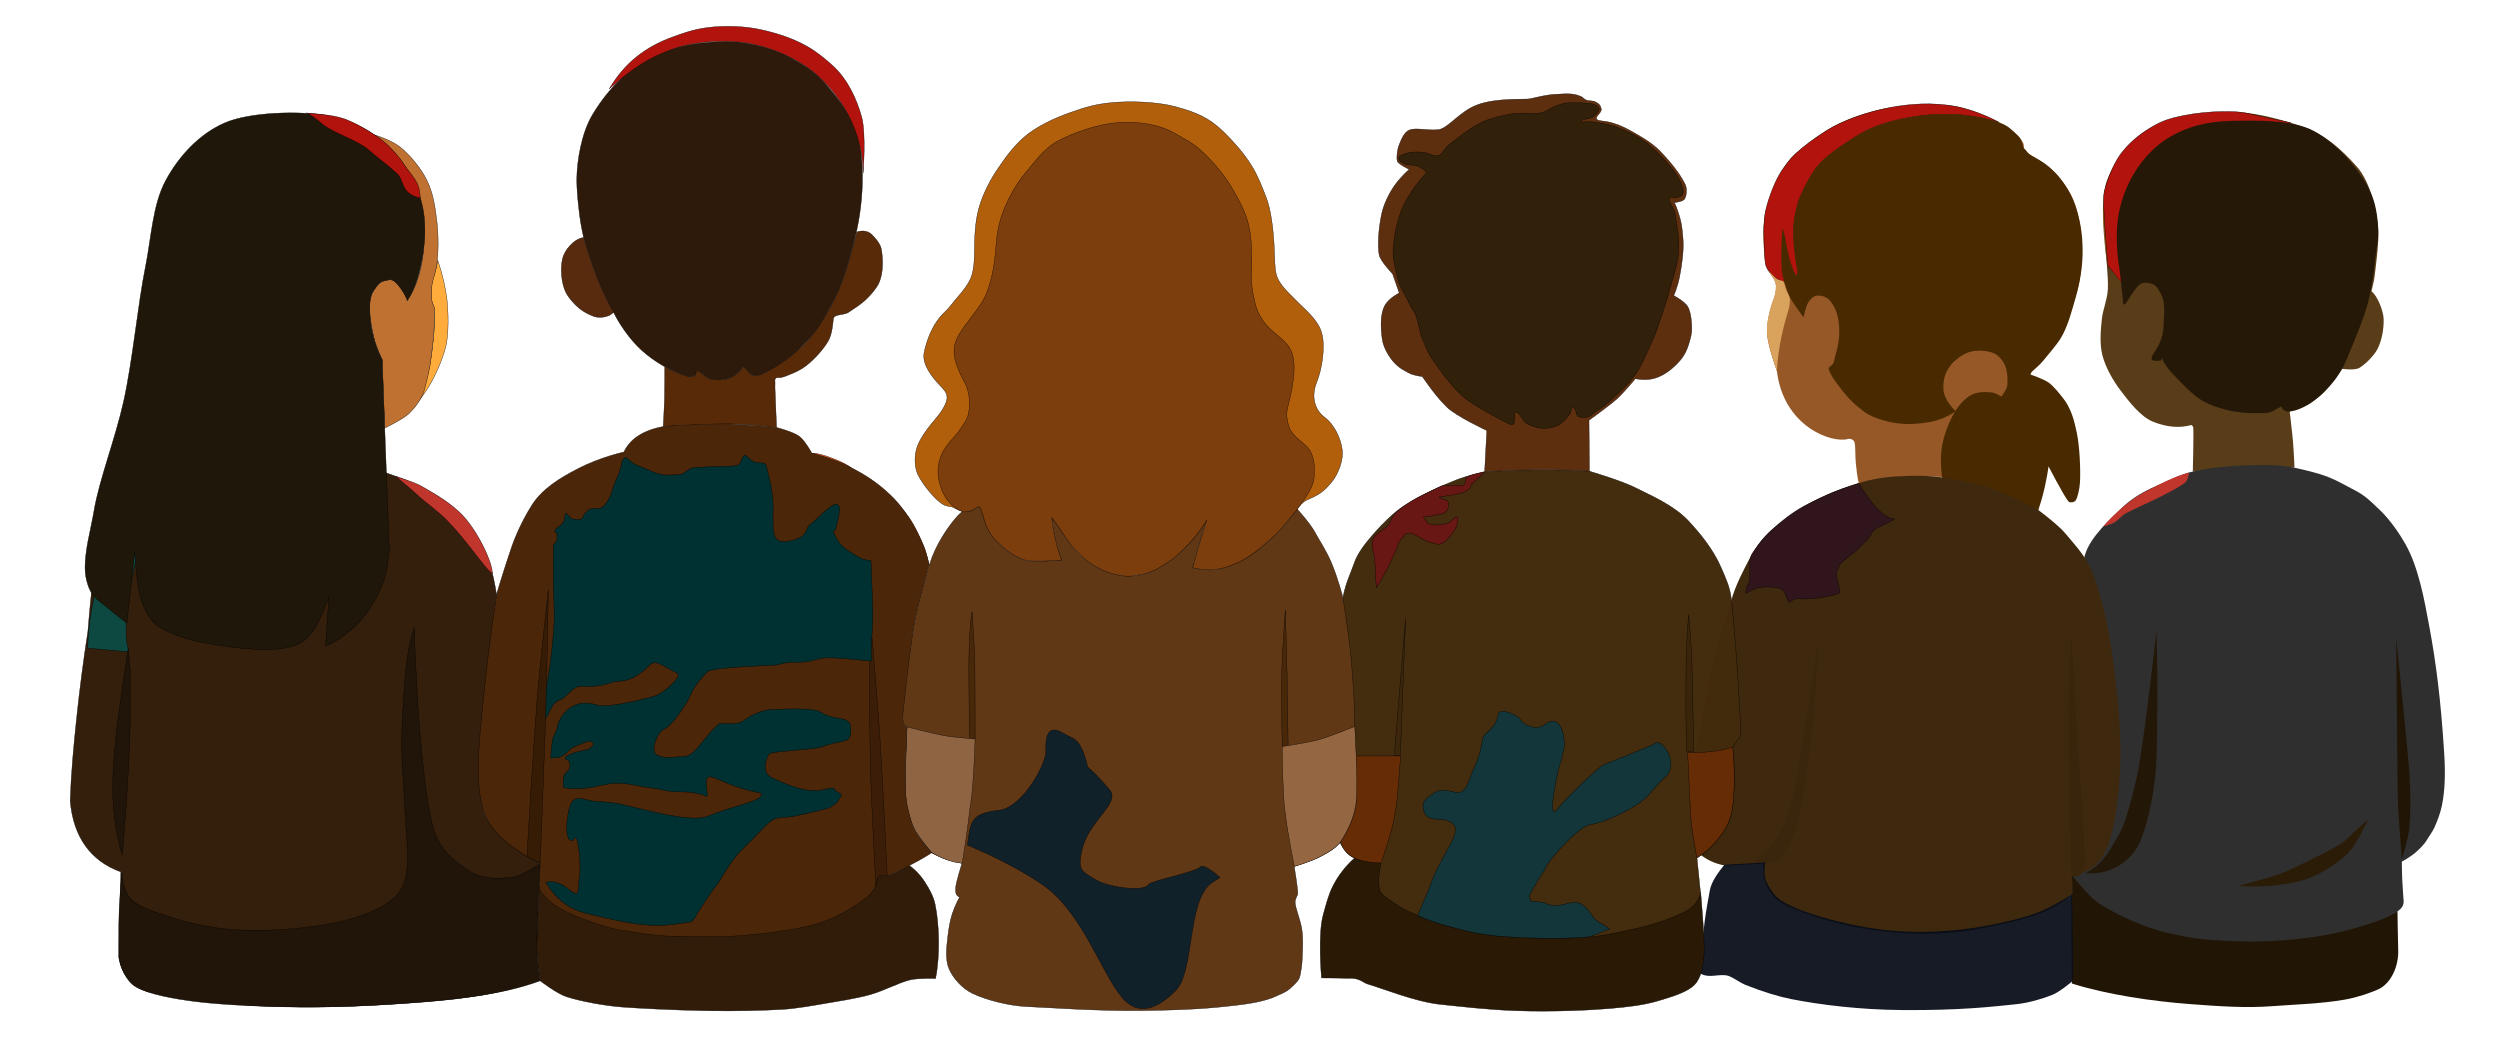 <?xml version="1.0" encoding="UTF-8" standalone="no"?><!DOCTYPE svg PUBLIC "-//W3C//DTD SVG 1.1//EN" "http://www.w3.org/Graphics/SVG/1.1/DTD/svg11.dtd"><svg width="100%" height="100%" viewBox="0 0 43573 18141" version="1.1" xmlns="http://www.w3.org/2000/svg" xmlns:xlink="http://www.w3.org/1999/xlink" xml:space="preserve" xmlns:serif="http://www.serif.com/" style="fill-rule:evenodd;clip-rule:evenodd;stroke-linecap:round;stroke-linejoin:round;stroke-miterlimit:1.5;"><rect id="Children-Sitting---Variations" serif:id="Children Sitting - Variations" x="-4687.89" y="-111286" width="72191.5" height="159594" style="fill:none;"/><rect id="Children---v1" serif:id="Children - v1" x="0" y="0" width="43572.4" height="18140.9" style="fill:none;"/><g><g><g><path d="M39990.8,8153.21c-526.045,-63.681 -1121.54,-34.76 -1771.93,67.354c-0,0 15.836,-621.95 8.928,-759.249c-1.423,-28.29 -20.998,-58.216 -48.291,-50.636c-165.089,45.846 -388.994,47.012 -654.903,-60.538c-218.499,-88.375 -421.396,-355.768 -564.739,-544.015c-136.642,-179.445 -261.645,-404.125 -316.047,-611.368c-53.503,-203.821 -29.359,-447.301 -10.362,-632.093c16.792,-163.344 92.041,-335.398 103.622,-507.747c14.68,-218.469 -37.508,-592.477 -46.63,-860.061c-10.362,-303.957 -50.084,-699.447 20.725,-984.407c69.641,-280.264 292.593,-586.949 493.447,-777.164c187.077,-177.169 454.161,-295.655 711.674,-364.127c298.776,-79.443 750.74,-133.258 1110.83,-112.533c360.086,20.724 797.527,146.243 1082.85,243.511c417.941,142.48 701.649,407.258 968.864,704.628c268.999,299.357 390.834,957.007 373.038,1269.37c-16.402,287.901 -43.176,442.12 -62.173,626.912c-9.245,89.928 -56.992,274.598 -56.992,274.598c105.247,81.577 209.764,347.971 212.425,487.023c3.454,180.474 -31.087,361.813 -103.622,512.928c-54.433,113.401 -217.606,278.051 -321.228,336.771c-87.264,49.449 -300.503,15.543 -300.503,15.543c0,-0 -36.52,35.831 -36.52,35.831c-0,0 -197.597,287.208 -299.639,389.063c-91.65,91.482 -226.074,171.633 -312.616,222.068c-82.213,47.913 -144.426,37.523 -186.587,62.947c-20.046,12.089 -63.02,18.728 -70.335,31.419c-10.618,18.42 -0.134,48.963 1.219,66.319c6.025,77.27 33.497,269.903 49.908,468.473c18.419,222.87 25.596,449.183 25.596,449.183Z" style="fill:#593c18;"/><path d="M36978.6,4954.91l-251.202,-342.813c-0,-0 -166.077,-1054.69 -3.359,-1469.63c162.718,-414.937 533.128,-867.462 974.045,-999.951c284.487,-85.484 668.248,-181.101 1103.62,-179.747c382.633,1.19 814.561,86.714 1124.25,190.11c-270.913,-22.173 -562.281,-47.229 -808.271,-49.18c-411.344,-3.264 -753.461,35.147 -1056.92,163.164c-303.954,128.225 -563.875,328.135 -766.801,606.187c-202.926,278.052 -372.783,705.21 -393.763,1051.76c-12.398,204.789 -4.299,353.892 9.826,523.939c11.82,142.3 32.532,277.195 68.578,506.161Z" style="fill:#82551a;"/><path d="M39928.6,2140.49c-0,-0 -413.306,-88.402 -786.254,-171.47c-186.45,-41.528 -667.361,-37.089 -1065.58,41.046c-309.693,60.765 -425.573,112.328 -613.01,226.751c-185.739,113.385 -380.239,276.2 -511.61,459.782c-131.37,183.583 -226.011,454.438 -276.611,641.714c-42.293,156.528 63.68,1291.48 63.68,1291.48l354.848,446.948c-0,0 103.104,-1377.35 110.04,-1419.88c2.462,-15.097 -11.802,-23.236 -22.162,-23.639c-29.143,-1.134 -134.976,36.048 -152.692,16.837c-23.288,-25.254 -6.812,-87.745 10.906,-147.289c19.863,-66.755 51.535,-124.771 91.095,-224.573c44.672,-112.696 75.911,-191.137 106.264,-198.664c39.456,-9.785 59.272,33.75 73.632,71.71c8.904,23.539 23.323,36.267 23.323,36.267c0,0 20.683,28.05 49.428,25.22c24.854,-2.446 74.533,-23.326 99.13,-36.858c38.384,-21.116 70.727,-51.858 131.18,-89.841c116.164,-72.986 271.31,-247.594 377.139,-353.068c84.353,-84.072 164.953,-212.288 257.835,-279.781c93.358,-67.838 223.707,-112.835 330.806,-127.642c107.1,-14.807 230.528,5.315 311.793,38.801c34.297,14.132 83.793,29.275 114.407,52.243c26.638,19.986 69.273,85.564 69.273,85.564l853.141,-361.657Z" style="fill:#b2130d;stroke:#000;stroke-width:6.05px;"/><path d="M37006,5299.95c-7.347,-40.31 -7.764,-113.115 -17.643,-188.143c-13.468,-102.283 -24.225,-238.139 -40.411,-368.167c-13.129,-105.467 -32.154,-203.034 -40.588,-308.129c-29.83,-371.693 -25.609,-727.321 153.692,-1151.36c159.618,-377.495 448.164,-741.428 831.917,-939.269c383.753,-197.842 713.809,-234.959 1091.26,-239.823c368.999,-4.754 983.806,-17.328 1345.88,178.81c402.343,217.951 747.646,634.328 911.665,919.332c148.756,258.484 180.785,456.9 204.582,707.52c23.633,248.887 -41.581,494.621 -54.455,650.174c-18.361,221.847 -47.055,359.414 -85.675,565.112c-43.228,230.248 -144.432,503.685 -263.733,792.438c-111.951,270.961 -103.023,267.824 -193.506,457.028c-82.546,172.61 -247.619,380.715 -414.993,525.831c-172.396,149.471 -263.602,186.268 -364.241,229.696c-69.014,29.783 -194.87,58.239 -239.589,30.877c-18.416,-11.268 -43.098,-25.702 -52.732,-41.151c-9.135,-14.649 0.536,-33.361 -14.418,-33.742c-14.31,-0.364 -33.337,14.75 -59.786,28.352c-11.665,5.999 -33.549,11.741 -42.844,20.932c-16.812,16.625 -47.525,33.622 -83.374,45.649c-72.64,24.368 -177.301,17.49 -253.253,19.438c-134.708,3.454 -344.554,-12.244 -510.132,-55.096c-167.782,-43.424 -351.378,-103.361 -496.561,-205.442c-165.795,-116.575 -385.371,-360.42 -487.597,-467.478c-46.696,-48.904 -125.759,-174.871 -125.759,-174.871l-21.467,-58.651c0,-0 -12.324,44.586 -30.972,47.287c-26.327,3.813 -111.051,4.817 -133.943,-7.023c-18.98,-9.816 -19.708,-44.606 -12.969,-64.884c14.075,-42.354 88.176,-121.567 130.151,-224.816c51.608,-126.945 67.949,-181.644 71.11,-276.88c2.619,-78.875 22.127,-258.484 10.462,-399.348c-10.356,-125.068 -40.428,-168.169 -75.38,-229.371c-31.816,-55.712 -61.162,-115.299 -134.33,-137.843c-100.481,-30.959 -159.409,-26.503 -221.151,17.981c-61.78,44.509 -175.526,236.304 -224.936,309.626c-13.812,20.496 -50.701,45.06 -54.283,25.406Z" style="fill:#261807;"/></g><g><path d="M41786.1,15879.4c0,-0 6.385,461.133 13.015,687.303c7.772,265.099 -119.448,575.042 -352.314,678.723c-128.673,57.291 -352.789,137.479 -579.379,177.219c-412.076,72.271 -892.108,85.483 -1244.37,112.923c-482.679,37.599 -938.135,3.212 -1452,-34.973c-648.989,-48.225 -1440.76,-163.646 -2060.78,-358.79l-13.127,-1934.35c0,0 300.108,348.551 438.216,469.955c119.706,105.227 264.144,175.506 410.984,246.537c183.044,88.544 397.146,191.222 680.646,274.78c346.436,102.108 821.805,158.111 1158.46,179.312c667.1,42.013 1444.68,-15.261 1937.23,-135.277c385.297,-93.881 757.322,-201.145 1063.41,-363.367Z" style="fill:#211506;"/><g><path d="M41887.9,15628.9c-4.835,-107.373 -22.695,-269.319 -23.898,-486.958c-0.136,-24.565 -1.717,-125.36 -1.717,-125.36c16.524,-5.508 158.68,-89.423 230.205,-150.405c71.789,-61.206 168.581,-158.785 200.526,-216.834c37.13,-67.47 104.148,-150.804 140.731,-234.215c44.627,-101.754 99.122,-239.471 127.031,-376.306c51.345,-251.731 62.849,-536.943 40.306,-899.867c-58.986,-949.67 -145.062,-1597.27 -257.572,-2206.22c-91.236,-493.805 -191.974,-1046.16 -417.488,-1447.48c-95.015,-169.087 -258.573,-412.433 -435.107,-584.33c-246.798,-240.314 -315.341,-290.041 -504.123,-385.491c-113.427,-57.35 -253.365,-142.047 -412.3,-203.29c-185.436,-71.454 -392.899,-117.689 -555.531,-154.144c-275.076,-61.659 -526.645,-56.591 -844.3,-48.76c-341.15,8.41 -698.177,50.689 -959.225,110.056c-225.517,51.287 -432.887,166.184 -639.96,254.011c-200.066,84.855 -418.101,209.906 -583.874,369.912c-205.576,198.425 -557.926,512.838 -649.58,820.637c-153.233,514.601 -266.686,1513.82 -311.27,2277.33c-53.97,924.232 28.901,3236.97 28.901,3236.97c-0,-0 314.439,436.465 536.324,576.801c283.624,179.386 754.504,404.484 1165.42,499.513c442.058,102.23 624.852,130.224 1283.2,152.596c568.615,19.323 1151.12,-48.936 1509.38,-115.299c411.988,-76.316 993.452,-249.684 1196.98,-383.76c54.872,-36.148 100.786,-67.373 125.478,-117.685c29.422,-59.949 13.827,-109.025 11.468,-161.427Z" style="fill:#2f2f2f;"/><path d="M39008.5,15439.6c-0,0 497.877,-126.969 703.394,-200.368c182.557,-65.199 355.314,-155.377 529.706,-240.025c194.497,-94.405 451.377,-225.343 580.904,-306.513c60.161,-37.701 145.726,-130.64 196.26,-180.509c65.627,-64.764 253.874,-227.968 253.874,-227.968c-0,-0 -201.086,452.98 -378.22,616.55c-191.701,177.02 -486.3,363.95 -771.983,445.574c-314.32,89.805 -786.404,124.717 -1113.93,93.259Z" style="fill:#2b1c08;"/><path d="M41862.5,14973.8c0,-0 112.603,-351.388 129.527,-533.653c22.452,-241.784 26.214,-612.088 5.181,-917.053c-37.994,-550.923 -233.149,-2388.48 -233.149,-2388.48c0,0 14.68,1824.61 20.725,2321.13c2.67,219.377 4.326,438.891 15.543,657.998c12.953,253.01 62.173,860.062 62.173,860.062Z" style="fill:#211506;"/><path d="M36350.6,15218c-0,0 147.043,-76.057 255.603,-188.114c124.252,-128.255 216.08,-301.101 287.375,-417.038c133.587,-217.23 180.691,-421.672 258.542,-698.233c37.19,-132.114 70.278,-268.645 97.918,-404.303c127.8,-627.258 335.734,-2524.23 335.734,-2524.23c0,0 19.259,611.33 14.915,1226.11c-1.117,157.963 -2.09,316.504 -3.608,466.326c-2.688,265.309 -7.082,503.278 -16.997,662.279c-26.987,432.792 -125.54,927.501 -259.582,1284.49c-129.281,344.313 -502.426,638.761 -969.9,592.717Z" style="fill:#231707;"/><path d="M38153.6,8236.61c-255.397,65.292 -521.788,208.731 -707.944,303.736c-144.903,73.952 -260.867,144.616 -408.995,266.297c-118.504,97.346 -282.778,251.693 -382.676,372.014c-0,-0 139.093,-39.207 194.809,-70.463c56.646,-31.777 135.806,-125.451 194.809,-157.505c143.689,-78.062 453.173,-212.77 621.731,-298.431c118.717,-60.331 321.228,-166.486 410.343,-232.113c61.681,-45.424 77.923,-183.535 77.923,-183.535Z" style="fill:#c0362c;"/></g></g></g><g><g><path d="M32399.6,8432.08c-27.982,-107.015 -43.448,-249.671 -54.49,-359.97c-11.746,-117.339 -2.504,-289.918 -22.623,-363.956c-11.076,-40.76 -65.384,-69.388 -113.336,-56.668c-298.734,79.245 -1124.24,-227.924 -1238.61,-1181.94c0,-0 -165.729,-444.851 -172.936,-664.117c-4.298,-130.793 21.102,-275.703 57.938,-407.754c25.09,-89.944 59.854,-175.377 77.072,-240.627c33.252,-126.012 35.78,-209.499 -19.482,-297.104c-53.748,-85.204 -130.156,-187.424 -144.978,-292.832c-26.696,-189.849 -63.658,-583.424 1.734,-863.853c70.16,-300.881 277.996,-835.265 548.757,-1046.67c208.661,-162.922 431.369,-359.898 745.809,-508.754c293.062,-138.737 613.832,-229.303 884.599,-272.262c269.233,-42.714 863.881,-81.225 1138.24,-20.435c258.297,57.231 432.914,128.686 599.064,202.387c346.756,153.813 518.472,309.295 577.45,437.311c18.79,40.785 -1.691,109.144 36.782,143.989c77.783,70.448 287.175,159.183 459.626,319.021c187.241,173.547 329.32,389.793 399.566,581.13c141.671,385.883 174.43,1047.15 48.523,1513.87c-67.892,251.666 -205.383,648.202 -403.812,953.46c-191.998,295.365 -272.854,361.375 -446.211,503.723c-254.434,208.923 -457.981,468.804 -672.382,775.718c-193.88,277.54 -186.583,1124.05 -186.583,1124.05c39.538,-63.261 -863.094,-108.131 -863.094,-108.131c-0,-0 -324.55,3.568 -483.677,8.306c-260.673,7.762 -519.724,74.931 -752.949,122.107Z" style="fill:#965827;"/><path d="M30935.5,4834.81c-55.69,-42.92 -143.195,-134.347 -162.385,-221.253c-32.151,-145.602 -30.521,-652.364 -30.521,-652.364c-0,0 6.309,-191.193 33.026,-302.925c60.667,-253.704 178.577,-538.456 276.42,-680.255c56.448,-81.807 131.591,-192.35 234.332,-289.721c160.265,-151.89 321.417,-266.464 550.964,-412.698c274.804,-175.065 725.393,-330.425 1099.28,-400.788c353.352,-66.5 736.599,-95.223 1144.03,-21.395c390.835,70.82 755.339,275.214 755.339,275.214c-0,0 -332.455,-104.18 -706.434,-131.687c-316.031,-23.245 -637.568,19.17 -662.588,22.336c-451.051,57.074 -703.642,153.368 -890.218,230.25c-118.095,48.664 -657.885,392.488 -824.481,573.022c-118.034,127.91 -264.748,334.378 -383.197,622.016c-46.981,114.088 -96.279,341.891 -109.219,536.029c-7.771,116.585 7.747,192.198 16.202,304.643c15.474,205.775 63.758,480.613 63.758,480.613c0,0 -91.737,142.257 -164.87,150.214c-73.132,7.957 -176.891,-33.045 -239.44,-81.251Z" style="fill:#b2130d;stroke:#000;stroke-width:6.05px;"/><path d="M30970.6,6469.55c13.612,-390.325 122.282,-817.172 198.549,-1058.32c15.778,-49.89 32.476,-145.815 25.684,-201.8c-7.359,-60.662 -29.028,-83.258 -53.199,-131.4c-23.913,-47.629 -37.517,-135.958 -55.383,-169.367c-9.497,-17.76 -39.287,-14.754 -58.602,-22.937c-21.158,-8.965 -44.705,-11.849 -68.351,-30.852c-57.033,-45.837 -138.541,-139.773 -138.541,-139.773c0,0 67.758,106.989 104.88,167.657c38.136,62.324 26.38,149.599 14.186,233.501c-7.886,54.25 -44.765,123.476 -69.206,205.286c-42.473,142.169 -77.558,314.111 -74.507,452.362c4.903,222.153 174.49,695.646 174.49,695.646Z" style="fill:#d9a35e;"/><path d="M33479.3,5386.58c135.89,182.405 364.473,363.644 504.846,459.252c81.263,55.349 239.289,120.939 337.393,114.399c99.477,-6.632 220.507,-24.593 311.695,-75.437c91.187,-50.844 176.913,-146.897 235.429,-229.626c80.134,-113.293 245.377,-487.438 245.377,-487.438c-0,0 -68.483,479.875 -107.197,623.235c-22.259,82.424 -78.649,164.111 -125.088,236.921c-58.259,91.34 -131.987,124.27 -131.987,124.27c-82.67,-33.452 -179.445,-54.51 -319.865,-42.55c-57.07,4.86 -155.691,32.708 -228.318,78.499c-71.414,45.026 -142.002,107.032 -142.002,107.032c-253.355,-297.858 -433.068,-601.854 -580.283,-908.557Z" style="fill:#35220a;"/><path d="M31066.5,3972.98c4.143,18.258 25.827,68.033 47.061,163.046c18.813,84.179 43.027,253.544 70.206,349.328c31.064,109.472 78.435,260.719 116.174,307.507c12.601,15.623 35.058,-44.528 29.553,-68.906c-44.77,-198.263 -99.693,-607.786 -61.914,-884.414c37.778,-276.627 125.39,-483.092 288.587,-775.351c156.28,-279.871 404.6,-443.01 754.368,-666.03c318,-202.765 611.733,-283.543 954.876,-349.466c233.276,-44.815 373.923,-63.949 710.219,-58.504c235.277,3.809 449.671,35.934 569.254,63.686c232.698,54.001 402.046,96.85 510.032,203.794c40.91,40.516 123.808,105.058 156.519,159.786c47.795,79.967 40.187,148.389 65.279,168c35.822,27.998 56.477,72.492 92.482,100.255c88.102,67.931 234.392,106.391 436.128,307.336c158.061,157.442 276.582,367.922 329.639,499.62c126.106,313.023 160.218,585.224 163.457,861.55c3.111,265.467 -42.678,555.016 -115.014,808.836c-71.452,250.717 -143.588,532.426 -269.266,737.294c-67.707,110.371 -228.5,294.885 -309.61,394.76c-61.011,75.125 -157.734,149.089 -193.632,187.907c-11.312,12.232 -21.754,44.999 -21.754,44.999c-0,0 223.487,73.365 316.654,139.854c93.167,66.489 200.078,206.741 242.35,259.08c151.938,188.121 205.107,403.835 250.283,623.038c50.75,246.242 65.827,656.494 54.213,854.412c-6.759,115.177 -39.953,261.994 -74.16,316.516c-23.297,37.134 -103.662,48.97 -131.082,14.767c-79.055,-98.614 -343.247,-606.448 -343.247,-606.448c-0,0 -30.742,258.891 -119.839,574.303c-68.099,241.076 -180.836,538.935 -209.827,644.613c-22.304,81.3 -84.217,237.965 -92.524,321.858c-9.153,92.439 75.633,224.63 75.633,224.63c-36.177,-10.89 -77.933,-16.474 -108.112,-24.121c-58.618,-14.852 -99.924,-29.958 -156.567,-54.082c-387.259,-164.933 -599.773,-404.861 -703.207,-713.335c-11.277,-33.63 -0.533,-98.947 10.742,-148.742c8.453,-37.326 27.011,-65.562 17.204,-65.93c-9.807,-0.369 -62.181,32.528 -76.044,63.72c-7.414,16.682 12.774,246.431 -49.66,233.405c-14.914,-3.112 -36.045,-20.839 -60.248,-47.412c-67.469,-74.075 -158.81,-216.887 -205.882,-303.429c-72.487,-133.269 -141.433,-289.237 -168.44,-459.283c-28.795,-181.309 -45.038,-417.958 -4.332,-628.57c61.351,-317.426 219.056,-569.652 219.056,-569.652c0,0 -128.548,92.106 -305.717,146.209c-173.59,53.01 -394.519,68.046 -523.258,67.511c-254.745,-1.057 -598.585,-95.329 -760.845,-220.196c-142.715,-109.827 -238.142,-195.102 -340.634,-323.74c-105.781,-132.766 -244.559,-307.234 -269.181,-418.971c-7.085,-32.151 48.398,-50.986 69.891,-81.716c28.506,-40.76 28.685,-96.152 51.557,-169.736c49.779,-160.15 73.422,-345.877 59.89,-498.253c-13.032,-146.756 -40.579,-277.716 -141.078,-415.999c-73.026,-100.484 -172.96,-112.036 -238.851,-110.754c-65.408,1.273 -124.388,71.347 -156.491,118.445c-40.267,59.077 -83.498,260.129 -83.498,260.129c-0,-0 -184.138,-243.377 -233.445,-345.554c-62.735,-130.002 -138.389,-365.744 -147.107,-484.199c-17.232,-234.157 1.403,-561.55 1.403,-561.55l11.756,-165.851Zm0,0c-1.061,-4.676 -0.972,-7.285 0.571,-8.056l-0.571,8.056Zm3816.4,2938.76c-0,-0 98.227,-126.561 103.622,-202.063c6.982,-97.723 5.083,-264.985 -61.728,-384.274c-37.624,-67.178 -101.205,-135.712 -182.671,-174.029c-59.456,-27.964 -134.786,-34.278 -185.13,-39.677c-229.908,-24.655 -417.306,88.343 -534.156,224.941c-115.128,134.587 -160.295,270.927 -150.251,450.755c4.784,85.663 39.288,157.049 93.939,239.633c45.888,69.341 113.305,133.406 113.305,133.406c-0,0 55.251,-82.448 113.31,-145.689c58.076,-63.26 118.967,-107.317 171.65,-134.09c105.349,-53.538 219.333,-51.811 347.134,-41.449c61.706,5.004 170.976,72.536 170.976,72.536Z" style="fill:#492a00;"/></g><g><g><path d="M36115,15255.3c335.8,-45.776 514.934,-250.737 615.255,-493.823c140.321,-340.01 216.983,-1025.4 226.673,-1546.23c10.794,-580.175 -79.605,-1392.42 -161.909,-1934.82c-68.044,-448.421 -198.339,-983.598 -331.914,-1319.56c-103.417,-260.11 -310.132,-475.408 -461.247,-658.906c-126.246,-153.298 -470.314,-408.917 -470.314,-408.917c-0,-0 -426.8,-248.596 -896.134,-401.52c-428.777,-139.709 -902.529,-184.827 -926.272,-187.037c-162.719,-15.142 -332.818,-13.523 -497.134,-8.72c-251.76,7.359 -497.352,33.085 -739.962,102.676c-512.712,147.068 -959.683,339.884 -1368.13,655.733c-233.955,180.914 -424.658,329.149 -596.836,656.483c-109.467,208.112 -260.272,488.484 -334.143,760.222c-54.766,201.462 -164.215,504.972 -252.994,800.902c-109.289,364.296 -184.865,891.817 -265.621,1326.18c-79.122,425.57 -222.965,914.357 -218.918,1280c2.184,197.292 -1.69,447.676 40.244,646.009c27.266,128.962 68.272,294.782 154.894,367.028c112.167,93.553 333.389,206.413 518.109,194.291c288.667,-18.943 580.907,-33.955 580.907,-33.955c0,0 -7.606,213.154 24.555,293.796c43.962,110.233 100.488,218.077 169.886,293.504c66.211,71.962 157.647,118.225 246.503,159.056c294.869,135.496 881.611,345.668 1614.39,429.822c618.002,70.973 1162.75,66.827 1719.11,-41.24c304.025,-59.053 767.344,-145.816 1117.74,-293.151c290.832,-122.289 501.351,-314.009 501.351,-314.009l-8.095,-323.818Z" style="fill:#3f290e;"/><path d="M30428.6,10343.7c-2.96,-60.216 8.728,-114.436 46.52,-179.894c62.895,-108.94 -31.905,-381.026 70.689,-524.568c76.546,-107.097 172.568,-252.778 328.874,-397.424c169.051,-156.44 367.428,-312.25 571.294,-421.931c107.854,-58.025 362.423,-179.574 521.016,-245.802c156.884,-65.514 430.542,-151.565 430.542,-151.565c-0,-0 333.929,589.832 603.939,621.363c5.716,0.667 11.408,1.371 17.081,2.109c-90.988,56.133 -123.825,72.732 -274.971,142.45c-149.849,69.121 -89.126,135.168 -297.565,318.606c-59.596,52.449 -49.229,58.125 -113.495,108.747c-146.669,115.532 -270.718,203.359 -284.578,262.855c-19.545,83.908 -57.802,77.474 -34.683,174.126c64.32,268.894 55.995,275.884 38.016,290.979c-11.013,9.247 -387.412,120.622 -715,92.062c-119.005,-10.375 -119.71,99.412 -163.133,44.286c-85.4,-108.417 -6.803,-223.249 -277.521,-246.851c-266.177,-23.206 -360.419,54.758 -467.025,110.452Z" style="fill:#30151c;stroke:#000;stroke-width:6.05px;"/><path d="M36098.1,15268c0,0 121.793,24.008 153.361,-16.579c38.685,-49.739 93.74,-130.453 91.187,-227.969c-12.781,-488.258 -108.222,-1716.54 -167.876,-2701.58c-44.112,-728.409 -72.527,-1302.37 -72.527,-1302.37c0,0 -50.536,880.087 -50.935,1289.04c-0.691,708.083 46.79,2959.45 46.79,2959.45Z" style="fill:#39250b;"/><path d="M30581.3,15015.1l174.085,33.159c65.778,-2.297 148.254,-14.316 204.722,-54.876c84.564,-60.742 150.102,-148.995 201.476,-235.266c60.331,-101.311 135.693,-281.775 160.508,-372.603c111.172,-406.923 134.437,-735.943 197.019,-1149.76c89.114,-589.263 150.168,-1401.66 173.017,-2079.53c0,0 -274.123,1804.03 -362.547,2319.38c-46.328,270.002 -120.263,588.144 -197.011,797.572c-64.849,176.958 -163.308,334.649 -263.476,458.995c-84.878,105.366 -287.793,282.938 -287.793,282.938Z" style="fill:#3a260c;"/></g><path d="M30054.2,15072c-106.374,133.333 -224.519,291.21 -252.008,440.782c-29.36,159.75 -67.426,361.434 -90.669,543.691c-30.601,239.95 -92.936,896.006 -92.936,896.006c-0,0 40.201,47.198 160.24,56.162c89.313,6.669 245.952,-30.956 339.94,-1.763c86.283,26.799 214.696,124.481 304.88,159.971c303.217,119.324 574.692,202.966 791.724,245.708c524.129,103.222 1209.33,185.788 1928.48,191.638c1023.53,8.326 1556.18,-56.721 1994.87,-101.224c218.376,-22.154 473.207,-98.441 637.275,-165.795c129.843,-53.304 347.134,-238.331 347.134,-238.331l10.362,-176.157l-18.445,-1338.38c-197.962,126.535 -401.522,246.527 -629.522,330.986c-246.301,91.238 -578.079,165.253 -848.284,216.441c-556.104,105.349 -1224.4,148.777 -1867.29,66.685c-337.364,-43.08 -693.41,-119.169 -1007.99,-211.274c-261.949,-76.695 -474.063,-150.55 -703.634,-281.345c-133.272,-75.93 -234.562,-253.127 -282.919,-366.248c-40.144,-93.908 -10.777,-309.001 -10.777,-309.001l-710.432,41.449Z" style="fill:#090d18;fill-opacity:0.94;"/></g></g><g><g><g><path d="M24060.8,15461.4c-8.898,-41.754 -24.551,-91.792 -17.236,-157.947c5.519,-49.922 11.676,-107.697 13.882,-131.862c3.263,-35.746 29.837,-135.544 29.837,-135.544c0,-0 -176.113,-19.671 -253.05,-35.587c-70.835,-14.654 -208.57,-59.91 -208.57,-59.91c-184.624,158.019 -314.451,344.039 -395.814,505.538c-78.399,155.615 -119.504,327.325 -167.299,496.087c-97.397,343.906 -30.025,1102.74 -30.025,1102.74c0,0 317.699,0.612 417.964,6.257c75.382,4.244 125.413,-12.012 225.466,21.637c62.307,20.955 109.596,63.151 157.197,77.029c273.857,79.84 838.767,312.122 1275.42,356.467c313.034,31.791 814.855,93.093 1320.99,110.106c630.917,21.209 1273.5,-8.193 1623.07,-38.056c317.849,-27.153 602.851,-60.765 846.481,-134.107c223.388,-67.248 508.559,-146.862 639.203,-285.024c119.862,-126.759 150.743,-351.282 162.591,-529.004c16.169,-242.538 -59.821,-1080.3 -59.821,-1080.3c0,-0 -53.77,120.847 -132.937,214.609c-52.148,61.764 -106.287,90.088 -173.922,120.24c-215.696,96.16 -527.825,223.263 -1087.93,338.222c-439.308,90.165 -649.644,97.458 -1036.64,107.912c-395.372,10.68 -915.784,-20.768 -1277.81,-66.035c-301.163,-37.657 -573.528,-101.648 -881.404,-201.26c-172.18,-55.708 -332.972,-122.08 -545.22,-222.698c-133.187,-63.139 -283.654,-167.618 -357.724,-230.87c-43.619,-37.248 -71.083,-75.378 -86.695,-148.641Z" style="fill:#291905;stroke:#000;stroke-width:6.05px;"/><g><path d="M25873.2,8225.4c-0,0 -317.791,67.351 -499.487,142.726c-242.768,100.709 -520.493,205.225 -917.215,458.658c-160.595,102.591 -359.491,297.735 -524.656,487.29c-150.829,173.101 -272.767,337.984 -327.13,495.375c-63.642,184.255 -143.917,336.024 -193.927,581.14l-117.787,4122.5c2.032,100.825 135.062,304.11 197.17,364.402c34.209,33.209 75.636,60.507 119.542,79.577c52.461,22.787 113.617,44.403 195.229,57.142c128.086,19.993 255.187,21.78 263.209,36.32c0,-0 -40.273,204.443 -39.592,324.768c0.016,2.74 -1.373,126.365 39.002,182.431c53.376,74.121 104.014,96.774 173.48,141.776c62.887,40.74 118.679,88.495 211.342,139.618c76.564,42.242 180.165,84.919 317.223,144.356c244.193,105.898 540.926,180.612 713.649,225.325c363.184,94.019 678.956,116.356 1053.91,134.982c271.941,13.509 503.679,12.885 751.136,8.586c190.474,-3.31 365.162,-13.615 553.592,-36.563c228.994,-27.889 425.632,-77.567 598.019,-113.975c333.707,-70.477 603.821,-160.265 850.629,-272.325c189.022,-85.823 275.403,-151.534 349.683,-350.818l-63.403,-626.424c0,0 128.558,-73.526 252.731,-198.114c130.663,-131.1 258.474,-316.734 309.415,-449.847c110.759,-289.425 85.136,-812.63 83.729,-1032.55c-0.635,-99.393 -36.726,-201.411 -13.293,-262.059c26.646,-68.965 132.319,-148.485 130.979,-213.162c-8.919,-430.364 -103.483,-1870.35 -165.81,-2365.29c-25.772,-204.653 -92.294,-342.089 -174.537,-533.359c-141.083,-328.11 -374.954,-606.942 -570.01,-816.847c-254.738,-274.13 -653.334,-442.916 -949.315,-590.834c-227.599,-113.743 -778.136,-277.213 -778.136,-277.213c-596.38,-38.774 -1207.49,-30.421 -1829.37,12.41Z" style="fill:#432b0d;fill-opacity:0.99;stroke:#000;stroke-width:6.05px;"/><path d="M29414.3,13115.7c238.982,6.744 565.668,-13.947 785.524,-96.458c27.253,289.945 35.957,580.563 15.557,869.837c-21.382,303.204 -73.39,451.261 -181.296,612.638c-74.207,110.978 -180.815,232.431 -260.5,304.213c-63.885,57.55 -198.023,147.29 -198.023,147.29c-0,0 -98.943,-510.992 -110.041,-758.598c-13.728,-306.253 -51.221,-1078.92 -51.221,-1078.92Z" style="fill:#652c05;stroke:#000;stroke-width:6.05px;"/><path d="M29513.7,13099c-0,0 -1.558,-603.753 -10.704,-870.963c-6.228,-181.932 -7.263,-538.427 -22.123,-845.853c-17.638,-364.9 -48.889,-670.445 -48.889,-670.445c0,-0 -27.271,303.074 -39.848,667.931c-10.29,298.522 -6,647.886 -8.548,827.127c-3.956,278.347 14.431,894.809 14.431,894.809l115.681,-2.606Z" style="fill:#3a250b;stroke:#000;stroke-width:6.05px;"/><path d="M24300.3,13171.5l197.125,-2384.82l-90.718,2384.11l-106.407,0.706Z" style="fill:#3c270c;stroke:#000;stroke-width:6.05px;"/><path d="M24411,13176.3l-955.951,-0.923l-93.091,1489.98c73.913,270.716 327.71,365.042 710.434,376.755c0,-0 164.868,-490.7 206.248,-678.714c34.36,-156.121 56.948,-305.589 73.571,-454.678c22.06,-197.85 58.789,-732.421 58.789,-732.421Z" style="fill:#652c05;stroke:#000;stroke-width:6.05px;"/></g></g><path d="M23988.2,10240.7c-10.1,-158.124 -20.735,-317.859 -26.193,-462.363c-5.505,-145.746 -79.728,-257.967 -32.826,-380.949c44.873,-117.66 262.173,-179.776 313.175,-326.339c75.163,-215.995 530.725,-431.486 530.725,-431.486l359.764,-172.517c0,-0 315.202,-19.264 353.456,-8.034c71.642,21.03 31.927,-118.137 79.357,-147.701c63.394,-39.515 301.004,-89.386 301.004,-89.386c0,-0 -25.521,44.194 -56.373,71.634l-160.599,142.837c-27.186,24.179 13.268,59.944 -104.42,128.826c-78.789,46.114 -384.353,85.768 -462.422,97.489c53.733,60.414 180.3,14.173 164.132,151.466c-16.049,136.28 -92.975,141.159 -297.701,179.791c-79.695,15.039 -99.18,4.91 -118.044,6.93c-38.461,4.119 -14.775,21.138 7.316,52.328c37.7,53.225 26.629,94.27 229.63,96.481c48.937,0.532 46.343,-13.262 94.311,-15.239c116.949,-4.821 97.475,-50.442 222.06,-128.86c45.72,-28.777 10.648,143.915 8.158,156.176c-51.773,100.254 -51.292,99.41 -121.644,186.637c-157.973,195.862 -218.366,136.137 -362.022,96.446c-141.873,-39.198 -300.485,-200.419 -407.116,-138.01c-8.67,5.075 -5.027,8.88 -14.6,12.985c-12.586,5.399 -26.838,33.677 -29.805,36.315c-100.788,89.64 -111.388,227.118 -140.079,265.137c-8.942,11.85 -114.479,254.121 -118.986,259.451c-26.159,30.933 -132.105,259.158 -210.258,359.955Z" style="fill:#681714;stroke:#000;stroke-width:6.05px;"/><path d="M28056.9,16192.6c-131.005,35.079 -275.905,127.401 -407.586,140.099c-148.805,14.349 -487.896,23.426 -680.826,21.361c-147.545,-1.58 -445.817,-11.776 -445.817,-11.776c0,-0 -206.119,-11.45 -294.693,-17.753c-76.705,-5.458 -153.791,-11.794 -230.392,-21.51c-87.285,-11.072 -197.803,-26.55 -293.319,-44.918c-93.811,-18.04 -187.135,-40.023 -279.776,-65.289c-129.243,-35.248 -340.932,-90.114 -495.681,-146.2c-130.779,-47.4 -220.215,-91.69 -220.215,-91.69c-0,-0 106.152,-248.25 190.092,-449.237c79.026,-189.224 54.662,-204.169 312.01,-666.319c176.975,-317.813 261.978,-480.422 -50.596,-555.266c-18.21,-4.36 -261.026,10.794 -312.011,-80.766c-130.78,-234.857 51.896,-308.31 92.76,-343.255c300.576,-257.038 506.564,180.047 657.753,-242.298c132.843,-371.097 177.863,-347.899 244.549,-747.085c18.427,-110.309 223.667,-147.588 269.847,-424.021c19.457,-116.469 356.616,5.846 404.771,121.149c17.089,40.919 251.25,183.105 404.77,60.574c313.213,-249.987 397.099,351.986 312.011,504.788c-8.996,16.156 16.027,22.533 -59.029,232.202c-28.46,79.504 -86.502,426.946 -92.76,464.404c-3.599,21.544 -77.728,465.282 67.462,262.489c62.713,-87.595 687.775,-718.683 809.541,-767.276c809.542,-323.064 826.125,-332.991 893.869,-373.543c125.689,-75.238 419.308,360.006 177.087,585.553c-171.115,159.337 -159.384,167.963 -320.443,343.255c-149.419,162.624 -675.733,445.642 -1003.49,494.692c-185.613,27.777 -737.312,629.003 -775.811,767.276c-11.011,39.548 -30.432,24.363 -252.982,424.021c-43.474,78.072 -19.454,82.543 6.686,141.25l220.998,20.282c379.247,201.795 539.219,-259.882 860.138,252.394c49.146,78.45 188.346,134.8 291.087,212.413Z" style="fill:#13363a;stroke:#000;stroke-width:6.05px;"/><g><path d="M27562.4,1685.31c-118.736,-52.764 -191.575,-57.716 -448.077,-42.297c-174.479,10.488 -319.668,52.045 -450.558,79.235c-78.524,16.312 -572.7,-20.807 -911.529,103.277c-317.199,116.162 -512.319,417.826 -687.123,434.836c-197.351,19.205 -374.072,-39.648 -495.027,3.894c-99.021,35.646 -147.394,172.09 -182.889,257.359c-35.495,85.269 -50.923,232.046 -33.07,287.127c17.852,55.081 208.321,143.771 208.321,143.771c-0,-0 -137.371,114.237 -253.528,276.956c-108.556,152.072 -195.254,348.002 -226.179,490.696c-54.662,252.223 -76.362,550.867 -45.627,719.662c20.357,111.798 234.822,333.748 234.822,333.748l115.459,332.438c0,0 -185.191,91.221 -254.826,225.962c-69.635,134.74 -75.2,347.363 -41.055,582.482c24.037,165.516 142.13,335.465 205.682,403.008c98.636,104.829 177.957,138.951 265.036,186.437c79.92,43.582 226.878,58.581 226.878,58.581c-0,0 86.878,124.807 120.499,169.359c64.166,85.029 155.219,211.871 306.942,362.036c163.827,162.144 697.537,410.006 697.537,410.006l-38.083,721.318c652.227,-47.562 1264.04,-54.716 1826.62,-12.625l-7.643,-887.844c0,0 352.012,-252.359 486.671,-373.144c119.846,-107.498 321.287,-351.566 321.287,-351.566c-0,0 177.74,43.316 344.978,-9.431c154.221,-48.642 273.118,-143.031 369.39,-237.771c92.843,-91.365 164.943,-193.384 208.245,-330.669c35.391,-112.201 62.456,-197.735 61.304,-299.696c-1.271,-112.461 -16.38,-279.991 -68.93,-375.067c-50.703,-91.735 -246.37,-195.389 -246.37,-195.389c-0,0 68.127,-144.129 104.358,-339.182c41.189,-221.741 72.851,-440.769 57.613,-654.538c-5.738,-80.501 -17.579,-216.98 -43.468,-321.523c-42.859,-173.072 -105.573,-306.556 -105.573,-306.556c-0,-0 123.09,-11.508 165.51,-49.393c44.26,-39.53 60.393,-189.224 22.019,-265.823c-70.045,-139.817 -176.266,-304.406 -426.989,-568.487c-164.621,-173.392 -378.665,-283.564 -529.925,-370.066c-122.072,-69.81 -260.969,-125.951 -392.938,-153.538c-82.686,-17.285 -153.745,-12.048 -185.035,-37.202c-56.733,-45.609 85.89,-118.779 72.235,-187.294c-1.981,-9.935 -13.888,-48.167 -28.593,-68.105c-20.633,-27.975 -48.255,-39.203 -74.682,-54.653c-45.335,-26.504 -116.51,-9.303 -168.733,-36.264c-38.363,-19.806 -49.419,-42.717 -74.953,-54.065Z" style="fill:#5e2f0f;stroke:#000;stroke-width:6.05px;"/><path d="M27568.9,2122.32c-15.647,-48.628 139.857,-50.5 180.408,-75.749c48.957,-30.485 125.974,-109.275 122.151,-150.245c-3.822,-40.97 -83.829,-82.554 -141.169,-90.681c-92.716,-13.14 -313.209,-20.328 -421.983,-10.684c-78.006,6.917 -161.101,37.563 -230.659,68.551c-85.85,38.247 -149.382,95.383 -241.097,107.819c-122.027,16.545 -355.447,-18.686 -562.741,24.999c-237.479,50.046 -380.079,93.466 -519.806,172.454c-179.876,101.685 -397.434,274.462 -515.379,368.124c-50.501,40.103 -85.073,115.359 -120.808,144.884c-25.444,21.021 -27.443,37.623 -93.608,32.267c-60.524,-4.899 -129.407,-45.36 -207.552,-57.555c-108.072,-16.865 -223.135,-4.691 -261.905,5.466c-28.804,7.546 -166.647,35.226 -172.928,92.059c-6.214,56.227 49.737,71.568 100.376,103.463c33.118,20.859 155.132,12.648 228.688,40.722c66.204,25.268 114.191,63.52 138.187,88.795c14.91,15.704 7.657,30.75 0.019,40.403c-29.714,37.552 -96.119,102.038 -159.852,186.925c-103.923,138.417 -216.987,322.955 -273.031,473.039c-44.758,119.859 -95.072,302.952 -115.744,471.09c-21.381,173.896 -30.753,270.407 -10.393,378.892c15.41,82.107 59.688,288.956 92.889,393.487c27.705,87.226 145.168,271.264 211.036,421.139c14.81,33.696 61.296,75.553 94.958,176.899c35.721,107.542 59.171,276.045 92.74,356.941c110.983,267.457 114.297,282.361 202.474,404.772c128.101,177.835 338.202,483.878 566.132,662.24c160.81,125.84 533.747,323.582 672.093,395.305c46.014,23.855 123.441,72.148 154.154,46.508c30.713,-25.64 16.337,-167.752 30.123,-200.346c6.858,-16.214 38.302,-5.493 52.597,4.782c38.252,27.493 85.51,145.639 155.878,185.045c79.692,44.627 211.672,90.941 322.274,82.72c64.754,-4.813 164.335,-15.938 240.097,-66.79c114.912,-77.129 197.412,-203.366 197.412,-203.366c0,-0 9.165,-71.324 21.517,-83.677c12.352,-12.352 42.597,-5.186 52.597,9.563c15.938,23.51 23.098,128.932 71.722,144.88c25.197,8.265 101.903,9.147 139.757,1.338c31.841,-6.57 61.826,-26.892 87.366,-48.196c43.594,-36.366 147.772,-95.978 213.266,-148.982c82.322,-66.622 206.19,-176.493 280.665,-250.753c107.547,-107.238 203.372,-201.896 297.963,-347.789c109.648,-169.115 269.831,-563.174 301.848,-628.312c3.598,-7.32 183.88,-506.011 250.821,-765.807c66.524,-258.178 157.073,-476.16 167.831,-716.272c9.893,-220.801 -43.512,-508.674 -68.854,-655.546c-9.36,-54.249 -81.684,-156.675 -92.761,-204.649c-4.828,-20.908 -10.041,-54.589 9.085,-64.072c19.126,-9.484 71.282,15.159 105.671,7.172c36.119,-8.389 96.193,-20.924 111.039,-57.505c26.423,-65.104 0.457,-114.225 -17.799,-167.227c-21.73,-63.086 -55.33,-131.753 -112.579,-211.292c-115.57,-160.567 -292.875,-343.641 -422.951,-458.12c-181.615,-159.839 -379.331,-251.43 -564.591,-323.289c-166.037,-64.402 -399.785,-107.873 -546.965,-107.86c-30.234,0.002 -84.75,20.446 -90.679,2.021Z" style="fill:#31200a;stroke:#000;stroke-width:6.05px;"/></g></g></g><g><g><path d="M16763.7,8921.91c-59.48,52.739 -80.459,77.177 -116.55,119.538c-125.032,146.751 -340.654,452.337 -447.314,799.116c-68.447,222.539 -206.754,658.578 -283.76,1126.53c-115.19,699.989 -156.885,1163.94 -185.347,1436.23c-6.663,63.747 -7.803,158.932 14.575,197.499c21.285,36.681 60.414,71.139 60.414,71.139c-0,0 -30.047,724.47 -24.489,1170.47c2.352,188.689 73.231,450.031 189.379,661.404c112.339,204.442 270.11,362.138 270.11,362.138c165.444,89.408 340.125,151.104 525.97,179.308c0,0 -103.241,326.938 -110.214,425.558c-5.434,76.853 -1.862,136.359 68.376,166.158c-0,0 -75.627,131.668 -127.684,288.929c-43.988,132.884 -64.582,285.135 -75.532,380.487c-22.164,193.01 -53.115,411.412 19.604,579.762c72.72,168.351 232.479,344.758 412.887,430.339c227.84,108.083 620.539,213.912 946.506,227.721c368.27,15.602 1240.01,81.073 2030.56,69.416c849.91,-12.533 1206.38,-45.454 1588.95,-89.498c233.801,-26.917 523.659,-70.07 714.123,-159.465c70.605,-33.138 180.85,-70.653 256.767,-141.46c107.948,-100.68 153.632,-140.004 171.899,-235.445c11.661,-60.931 30.305,-158.94 34.693,-285.974c8.265,-239.306 18.147,-356.791 -10.547,-523.302c-28.038,-162.711 -104.795,-336.979 -113.8,-445.162c-5.641,-67.767 47.024,-127.054 46.381,-161.855c-1.993,-107.704 -62.16,-470.982 -62.16,-470.982c-0,0 312.533,-97.264 451.497,-169.984c138.963,-72.719 281.003,-150.029 371.068,-280.973c110.175,-160.182 227.619,-412.479 256.93,-655.635c35.364,-293.368 -17.646,-932.881 -22.057,-1239.11c-3.524,-244.67 -7.071,-411.8 -17.795,-617.409c-11.237,-215.448 -35.816,-506.533 -49.625,-675.282c-28.943,-353.696 -143.446,-1054.93 -143.446,-1054.93c-0,0 -78.208,-311.686 -200.247,-602.397c-89.576,-213.382 -219.308,-403.333 -275.517,-511.702c-85.129,-164.127 -320.961,-421.971 -320.961,-421.971c-107.621,146.546 -225.413,295.391 -353.602,425.986c-164.884,167.977 -342.482,308.325 -490.391,401.818c-133.322,84.274 -318.105,159.19 -433.161,197.542c-82.897,27.632 -195.338,37.781 -270.884,36.487c-93.163,-1.596 -267.155,-33.802 -267.155,-33.802c-0,0 49.975,-199.148 78.39,-298.232c39.708,-138.465 159.86,-532.561 159.86,-532.561c-0,0 -130.071,212.678 -314.545,414.379c-128.399,140.39 -289.518,271.929 -393.62,337.532c-95.212,60.002 -186.304,115.521 -289.171,154.092c-155.564,58.332 -329.238,81.684 -514.878,53.142c-197.106,-30.305 -434.909,-147.206 -548.847,-238.098c-84.217,-67.182 -101.394,-72.342 -215.02,-189.189c-116.235,-119.529 -217.692,-292.405 -258.357,-350.512c-99.002,-141.466 -164.703,-230.749 -164.703,-230.749c-0,0 7.888,103.887 28.384,221.261c17.883,102.412 47.468,215.326 62.553,275.433c20.779,82.79 80.79,242.994 80.79,242.994c0,-0 -185.429,20.928 -370.424,22.479c-108.687,0.911 -214.017,0.263 -290.077,-28.963c-208.695,-80.19 -437.023,-231.113 -591.666,-477.597l-140.457,-367.581c-25.184,-91.213 -61.118,-89.254 -101.608,-47.815c-69.045,46.199 -150.508,67.561 -245.054,62.758Z" style="fill:#613816;stroke:#000;stroke-width:6.05px;"/><path d="M21264.3,15294.3c-59.019,34.073 -112.715,69.248 -160.374,105.567c-413.038,314.754 -282.786,1536.09 -612.801,1865.54c-320.499,319.951 -655.339,460.462 -942.225,111.168c-353.335,-430.198 -680.398,-1436.5 -1319.47,-1914.17c-326.287,-243.884 -864.605,-521.668 -1369.74,-734.072c58.746,-370.534 32.622,-554.72 550.857,-605.545c360.391,-35.345 757.625,-670.864 816.441,-988.126c12.672,-68.356 -68.775,-601.497 330.051,-340.732c149.988,98.066 263.754,29.542 399.535,562.209c10.973,43.049 43.772,10.626 382.164,408.879c203.985,240.069 -375.945,531.711 -486.391,1073.31c-66.223,324.742 -17.843,345.336 277.938,511.099c219.754,123.156 821.348,194.816 885.926,68.147c33.04,-64.809 806.258,-211.49 903.297,-306.66c47.914,-46.992 182.62,39.866 344.795,183.393Z" style="fill:#102129;stroke:#000;stroke-width:6.05px;"/><path d="M16941.9,10654.2c-0,-0 -27.421,155.022 -39.81,392.394c-7.924,151.837 -16.472,363.15 -16.939,539.954c-0.803,304.152 12.12,1284.96 12.12,1284.96l97.591,7.878c0,0 1.072,-891.207 -3.183,-1261.83c-3.842,-334.666 -49.779,-963.355 -49.779,-963.355Z" style="fill:#492709;stroke:#000;stroke-width:6.05px;"/><path d="M15809.7,12670.3c0,-0 459.616,118.104 657.153,153.129c157.536,27.932 528.072,57.02 528.072,57.02c0,-0 -13.316,465.671 -44.656,853.58c-14.646,181.277 -44.77,337.79 -56.737,451.706c-30.514,290.464 -122.144,859.916 -122.144,859.916c-186.015,-14.015 -368.007,-90.023 -533.62,-185.644c-0,0 -231.806,-268.639 -303.529,-418.56c-69.684,-145.659 -135.276,-355.839 -144.023,-521.132c-3.977,-75.139 -9.242,-116.124 -9.177,-249.601c0.19,-392.035 28.661,-1000.41 28.661,-1000.41Z" style="fill:#8e6443;stroke:#000;stroke-width:6.05px;"/><path d="M22347.8,13011.6c-0,-0 -17.144,-888.235 -8.12,-1284.77c8.301,-364.815 62.26,-1094.45 62.26,-1094.45c-0,-0 22.744,722.221 30.381,1090.8c8.176,394.584 18.672,1276.7 18.672,1276.7l-103.193,11.713Z" style="fill:#492709;stroke:#000;stroke-width:6.05px;"/><path d="M23612.7,12660.3c-0,-0 -443.405,183.642 -646.052,236.811c-185.84,48.76 -619.083,114.602 -619.083,114.602c0,0 3.137,482.539 24.691,856.931c10.067,174.869 23.552,262.068 39.244,386.024c41.708,329.469 148.013,846.636 148.013,846.636c-0,-0 202.832,-54.298 408.995,-150.751c169.785,-79.433 341.627,-191.288 406.049,-291.665c127.472,-198.619 237.17,-437.524 263.217,-682.243c35.161,-330.35 -25.074,-1316.35 -25.074,-1316.35Z" style="fill:#946641;stroke:#000;stroke-width:6.05px;"/></g><g><path d="M19380.4,1788.6c-286.508,27.314 -453.453,76.473 -726.8,173.283c-273.602,96.901 -600.244,243.955 -821.573,443.984c-148.805,134.484 -264.583,277.388 -386.934,457.084c-77.666,114.067 -157.981,222.976 -251.073,418.046c-160.269,335.835 -195.587,565.079 -207.991,940.604c-6.902,208.951 9.983,438.01 -65.313,623.784c-68.255,168.401 -252.162,351.911 -357.773,488.468c-87.852,113.594 -156.072,133.134 -275.894,330.875c-100.085,165.17 -165.484,388.427 -182.501,493.605c-31.427,194.253 140.832,409.026 241.239,519.069c90.102,98.749 166.018,159.531 160.226,260.324c-5.792,100.793 -105.815,252.159 -185.417,344.435c-128.765,149.266 -284.81,350.308 -338.531,515.303c-48.046,147.568 -46.527,344.301 16.208,474.668c79.806,165.836 306.108,454.837 457.841,529.915c40.701,20.138 72.986,18.587 132.195,32.917c41.131,9.954 118.133,62.553 181.193,80.22c47.859,13.408 81.604,-5.469 120.691,-8.082c106.706,-7.133 148.018,-116.55 186.308,-59.455c65.693,97.957 52.49,230.127 171.342,424.438c92.325,150.942 234.135,265.102 336.151,330.183c238.697,152.278 440.064,172.491 919.909,159.048c-106.068,-250.802 -177.787,-537.466 -200.974,-788.268c-0,0 136.96,202.021 297.264,421.443c117.205,160.43 253.391,295.201 351.987,369.769c198.148,149.86 449.719,272.687 697.796,261.095c137.923,-6.445 289.821,-12.578 441.094,-76.707c134.327,-56.945 262.663,-147.501 378.052,-243.05c77.699,-64.339 196.615,-159.937 300.598,-280.328c145.832,-168.842 269.23,-361.021 269.23,-361.021c0,-0 -75.487,322.802 -119.464,462.27c-39.367,124.848 -127.664,364.979 -127.664,364.979c0,0 251.478,59.858 497.956,8.386c282.309,-58.953 488.55,-198.115 628.06,-308.462c100.237,-79.283 216.688,-181.115 318.039,-284.807c110.021,-112.562 342.086,-390.567 342.086,-390.567c-0,-0 56.386,-95.241 135.356,-159.592c40.162,-32.727 79.028,-48.947 123.347,-68.586c153.427,-67.986 242.492,-124.585 381.216,-296.297c114.111,-141.246 196.824,-378.955 177.389,-544.594c-21.857,-186.282 -126.939,-437.233 -308.532,-573.098c-166.988,-124.937 -241.657,-354.395 -137.909,-610.27c91.731,-226.236 155.277,-616.591 88.256,-857.951c-67.02,-241.361 -291.326,-405.084 -473.644,-594.993c-100.617,-104.807 -269.448,-249.276 -316.636,-420.142c-35.225,-127.552 -27.199,-303.682 -40.562,-532.831c-15.876,-272.24 -55.054,-604.558 -136.328,-812.407c-68.495,-175.165 -141.493,-374.01 -254.487,-556.359c-140.043,-226.001 -327.424,-430.508 -476.983,-578.692c-262.614,-260.202 -493.041,-352.613 -849.266,-449.913c-334.526,-91.371 -810.023,-100.205 -1108.78,-71.723Z" style="fill:#b25f0c;stroke:#000;stroke-width:6.05px;"/><path d="M18428.3,2463.59c-239.646,132.997 -386.626,350.06 -581.405,581.405c-123.112,146.224 -276.028,408.491 -369.79,662.164c-76.517,207.015 -104.854,401.12 -117.847,581c-20.671,286.166 -64.491,577.684 -173.568,843.053c-116.329,283.01 -474.639,601.877 -541.14,862.179c-59.228,231.835 58.224,462.739 180.389,697.242c70.418,135.171 90.424,360.241 52.453,528.83c-23.467,104.194 -94.275,185.579 -142.195,263.112c-80.853,130.817 -276.926,269.166 -354.877,521.793c-73.613,238.569 -10.171,444.1 63.256,599.846c73.428,155.745 214.329,271.558 324.714,308.329c55.459,18.475 142.334,0.706 204.161,-31.848c46.393,-24.428 70.326,-70.761 102.358,-41.509c45.677,41.711 65.009,210.181 124.559,343.199c63.349,141.501 95.815,176.397 165.603,246.661c144.512,145.498 326.859,287.154 517.381,334.654c158.279,39.462 623.358,-4.227 623.358,-4.227c-53.74,-123.817 -81.386,-234.735 -107.776,-346.695c-30.162,-127.97 -55.753,-256.569 -66.17,-394.689c-0,-0 164.237,224.642 256.667,369.469c100.52,157.501 220.027,270.265 356.547,384.044c91.743,76.462 250.891,170.335 411.073,216.954c131.144,38.168 251.175,67.215 407.167,46.356c262,-35.034 377.046,-98.076 547.934,-205.58c173.813,-109.344 325.951,-252.941 476.214,-425.504c148.617,-170.674 245.112,-341.247 245.112,-341.247c-0,0 -99.57,320.085 -140.297,459.063c-37.078,126.529 -104.063,374.805 -104.063,374.805c98.85,20.196 193.316,38.992 288.62,36.994c193.164,-4.051 382.337,-63.806 566.387,-162.395c155.154,-83.109 263.919,-166.828 520.24,-388.419c164.702,-142.384 449.875,-512.188 449.875,-512.188c0,0 119.991,-159.083 191.411,-280.22c72.189,-122.442 102.016,-207.181 104.614,-343.813c3.284,-172.78 -10.72,-308.327 -108.815,-437.054c-59.138,-77.604 -280.878,-204.801 -333.72,-370.151c-66.216,-207.204 -36.668,-288.428 2.159,-442.604c53.3,-211.644 123.346,-570.331 63.619,-797.629c-59.727,-227.297 -211.757,-289.929 -410.025,-480.087c-84.565,-81.105 -200.17,-234.401 -247.796,-436.818c-67.571,-287.185 -65.473,-372.543 -58.723,-634.439c5.804,-225.236 -0.191,-490.478 -50.493,-713.005c-53.507,-236.705 -163.59,-434.902 -296.845,-664.191c-109.025,-187.596 -330.461,-471.789 -575.187,-680.997c-146.558,-125.288 -313.735,-203.749 -435.923,-274.044c-277.818,-159.828 -655.237,-201.519 -974.897,-178.173c-338.203,24.7 -781.699,175.078 -1054.32,326.374Z" style="fill:#7d3e0e;stroke:#000;stroke-width:6.05px;"/></g></g><g><g><path d="M14934.2,4043.41c101.908,-36.277 213.399,-19.046 286.067,71.388c-0,-0 119.188,118.609 138.693,218.277c31.958,163.303 43.604,425.526 -45.631,609.855c-40.371,83.392 -141.214,206.095 -233.066,288.763c-111.178,100.061 -216.62,156.342 -281.844,205.53c-60.922,45.944 -171.093,42.418 -227.157,66.59c-34.028,14.672 -45.152,34.717 -47.545,60.166c-4.963,52.792 -19.001,255.968 -85.665,374.789c-63.562,113.289 -223.623,311.183 -394.549,440.085c-95.46,71.991 -180.354,108.26 -267.449,143.642c-48.377,19.653 -107.475,46.105 -161.676,56.446c-37.212,7.1 -75.207,-3.905 -93.447,12.208c-20.728,18.311 -14.306,51.534 -12.909,81.936c1.456,31.669 -1.645,60.674 -0.816,86.905c4.475,141.695 27.784,695.95 27.784,695.95c0,-0 -586.045,-74.026 -900.92,-66.716c-346.067,8.033 -1074.96,43.643 -1074.96,43.643c0,-0 18.313,-295.595 22.791,-467.72c4.498,-172.869 4.194,-569.494 4.194,-569.494c90.337,50.465 243.91,116.006 331.955,139.207c63.279,16.675 159.867,59.857 191.639,9.357c7.198,-47.828 21.135,-78.872 42.954,-82.831c18.515,-3.36 47.579,25.059 68.807,41.349c52.467,40.262 103.362,94.573 187.981,107.591c42.459,6.532 117.242,15.211 187.131,6.331c70.142,-8.912 92.79,-16.282 135.314,-35.395c47.539,-21.367 104.917,-58.583 143.366,-92.805c35.465,-31.565 59.509,-67.274 87.329,-112.523c-0,0 43.051,66.557 68.374,91.454c29.25,28.759 62.061,74.34 107.127,81.1c47.592,7.139 175.619,-45.753 175.619,-45.753c-0,0 253.608,-138.762 368.132,-226.857c139.207,-107.082 346.999,-251.87 464.771,-423.825c79.458,-116.014 260.464,-349.173 367.127,-578.187c132.258,-283.968 164.054,-358.781 227.735,-545.129c70.08,-205.076 192.748,-685.327 192.748,-685.327Z" style="fill:#582a07;stroke:#000;stroke-width:6.05px;"/><path d="M10171.8,4139.32c0,0 -55.02,-250.069 -71.107,-395.664c-18.591,-168.246 -50.913,-408.195 -47.29,-643.508c4.517,-293.418 79.537,-777.834 274.559,-1102.48c116.67,-194.213 377.31,-584.996 763.793,-836.408c575.745,-374.53 998.707,-411.308 1450.61,-436.142c392.095,-21.548 877.264,82.257 1256.43,288.597c433.94,236.149 534.474,377.046 726.803,609.359c190.646,230.281 357.53,502.269 431.557,783.06c80.869,306.747 88.672,712.156 57.895,1060.57c-33.481,379.028 -110.065,719.646 -254.32,1195.75c-132.536,437.425 -387.431,929.721 -661.458,1245.95c-122.171,140.987 -362.992,353.211 -594.508,489.17c-190.18,111.684 -271.49,149.812 -358.498,150.826c-68.555,0.799 -186.395,-172.153 -186.395,-172.153c-42.117,86.428 -153.064,181.884 -256.082,216.774c-106.807,36.173 -259.594,39.31 -350.313,1.087c-76.021,-32.031 -155.709,-127.469 -197.504,-132.498c-32.235,-3.878 -18.235,84.773 -74.008,101.505c-55.772,16.732 -109.058,-9.379 -234.51,-51.739c-154.945,-52.318 -437.097,-197.908 -667.124,-409.568c-313.841,-288.782 -483.914,-654.19 -483.914,-654.19c-116.062,-187.093 -217.189,-418.631 -300.779,-631.598c-87.731,-223.513 -156.62,-429.655 -223.836,-676.707Z" style="fill:#2e1a0a;stroke:#000;stroke-width:6.05px;"/><path d="M10617.8,1550.09c279.2,-470.725 641.904,-734.081 1099.27,-903.033c178.938,-66.101 368.548,-133.034 593.345,-163.761c310.453,-42.433 664.805,-29.075 941.674,31.378c275.939,60.25 547.756,145.205 800.065,284.761c184.162,101.864 334.429,230.765 454.769,338.43c265.367,237.417 426.249,591.023 511.255,900.521c80.929,294.653 25.699,979.447 25.699,979.447c-6.293,-694.159 -346.402,-1310.72 -813.757,-1720.01c-300.223,-262.925 -731.561,-453.999 -1122.29,-533.002c-390.732,-79.003 -923.903,-57.203 -1313.54,65.677c-165.583,52.219 -414.876,157.334 -620.397,288.849c-309.583,198.104 -556.082,430.745 -556.082,430.745Z" style="fill:#b2130d;stroke:#000;stroke-width:6.05px;"/><path d="M10169.5,4140.32c-172.577,24.543 -332.76,226.066 -365.508,368.364c-39.978,173.711 -22.368,435.944 65.677,602.517c37.658,71.245 132.318,185.995 223.348,260.711c92.86,76.217 182.29,111.935 239.248,136.208c99.088,42.227 217.187,19.399 291.265,-11.422l74.243,-54.255c0,-0 -76.644,-120.775 -148.151,-270.192c-76.821,-160.519 -150.353,-354.093 -195.953,-466.49c-73.764,-181.817 -184.169,-565.441 -184.169,-565.441Z" style="fill:#582b0e;stroke:#000;stroke-width:6.05px;"/></g><g><path d="M9390.53,15434.1c84.998,145.482 196.514,254.407 314.062,335.234c142.661,98.095 401.638,215.851 562.449,269.771c249.13,83.532 411.258,143.559 677.139,179.15c243.019,32.53 483.146,85.392 778.138,84.323c298.997,-1.084 629.158,22.899 1013.26,3.406c357.458,-18.141 737.646,-69.375 1025.28,-112.701c232.481,-35.018 454.903,-90.321 659.657,-166.593c196.898,-73.344 387.069,-188.96 526.479,-286.403c113.346,-79.225 193.772,-102.471 284.123,-283.173c26.684,-53.367 53.213,-176.241 96.98,-187.183c113.47,-28.368 124.531,16.792 322.085,-81.985c35.826,-17.914 118.299,-74.798 199.848,-103.235c36.111,25.745 163.731,125.513 264.552,280.6c96.725,148.786 154.825,263.918 183.643,397.27c71.678,331.689 90.118,886.136 7.88,1292.87c0,-0 -299.94,-10.323 -439.665,21.865c-191.284,44.065 -465.568,193.367 -707.917,260.276c-251.032,69.307 -558.432,114.067 -798.276,155.566c-170.331,29.471 -488.918,85.88 -712.749,99.422c-339.817,20.56 -837.475,33.108 -1326.15,23.935c-629.853,-11.824 -1237.6,-45.998 -1481.8,-64.521c-310.06,-23.518 -725.028,-102.223 -962.457,-178.399c-171.278,-54.952 -462.118,-278.656 -462.118,-278.656c-25.735,-159.464 -51.501,-323.857 -56.067,-498.784c-11.059,-423.681 36.878,-862.473 36.878,-1104.2c0,-8.99 -5.391,-47.883 -5.26,-57.858Z" style="fill:#301c08;stroke:#000;stroke-width:6.05px;"/><g><path d="M14151.7,7899.42c127.529,-19.318 627.761,178.291 676.183,256.017c68.519,109.986 57.164,516.113 133.705,562.772c101.982,62.167 351.683,-62.549 530.612,-3.758c178.929,58.791 255.567,177.505 348.262,301.448c102.767,137.41 209.031,386.884 268.337,523.01c23.492,53.92 30.573,101.582 48.676,157.151c12.951,39.755 32.191,136.59 32.191,136.59c0,-0 -179.608,-89.579 -360.441,-233.933c-12.893,-10.292 -117.609,-93.885 -151.333,-140.788c-93.178,-129.595 -47.708,-174.254 -34.57,-187.462c175.323,-176.244 151.941,-202.313 129.616,-226.252c-27.09,-29.049 -57.734,-61.908 -494.175,1.844c-35.268,5.152 -71.733,7.318 -77.983,7.689c-134.024,7.962 -79.032,36.609 -209.05,66.191c-66.852,15.21 -430.444,-45.05 -506.779,-149.283c-76.334,-104.233 65.907,-307.209 77.963,-440.588c10.827,-119.771 23.757,-87.591 -5.621,-359.687c-8.29,-76.784 -170.444,-59.23 -292.828,-190.461c-34.572,-37.071 -91.587,-67.946 -112.765,-80.5Z" style="fill:#ef5f20;stroke:#000;stroke-width:6.05px;"/><path d="M16240.1,14861.8c-0,0 -98.032,65.529 -221.052,133.785c-156.891,87.051 -348.79,182.295 -368.871,192.336c-197.554,98.777 -208.615,53.617 -322.085,81.985c-35.021,8.755 -42.62,67.996 -55.898,119.342c-3.316,12.823 -1.655,34.086 -6.988,44.751c-90.351,180.702 -163.952,207.989 -271.195,287.222c-134.386,99.288 -345.179,225.873 -535.689,301.162c-202.707,80.109 -334.834,121.873 -680.556,179.493c-333.087,55.514 -696.653,98.725 -1047.14,116.715c-395.838,20.318 -773.994,-6.573 -1023.69,-2.492c-253.422,4.142 -737.332,-84.466 -755.435,-86.478c-352.625,-39.18 -544.757,-129.219 -813.146,-222.134c-147.402,-51.029 -358.352,-154.158 -481.994,-241.104c-104.273,-73.327 -200.349,-172.108 -259.857,-280.575c2.046,-155.194 18.47,-440.054 18.47,-440.054c0,0 -228.877,-83.558 -415.868,-214.909c-201.558,-141.583 -331.793,-256.163 -429.73,-399.261c-161.866,-236.505 -222.122,-556.614 -239.585,-777.601c-11.711,-148.202 -4.93,-320.641 -2.271,-483.722c2.528,-155.115 22.359,-381.007 22.359,-381.007c0,-0 79.393,-818.845 117.125,-1147.25c73.513,-639.825 187.546,-1286.58 187.546,-1286.58c0,0 137.188,-457.275 263.469,-823.701c99.24,-287.959 254.32,-577.021 353.545,-730.557c183.675,-284.206 480.228,-467.85 813.293,-638.672c383.209,-196.54 788.985,-284.585 788.985,-284.585c102.861,-217.634 317.042,-376.678 699.919,-446.936c-0,-0 739.223,-46.477 1070.01,-42.166c282.91,3.686 914.691,68.026 914.691,68.026c0,0 274.948,73.857 373.444,148.265c99.101,74.864 218.161,291.925 218.161,291.925c0,0 222.735,54.345 460.499,148.171c134.018,52.886 250.309,116.27 389.452,194.56c255.838,143.951 459.753,322.44 590.066,458.191c158.525,165.14 345.744,453.601 463.73,716.138c97.528,217.013 141.104,428.659 141.104,428.659c-0,-0 -199.384,672.531 -259.923,1017.22c-76.566,435.95 -199.474,1598.48 -199.474,1598.48c0,0 -22.859,165.759 70.328,210.031c-0,0 -35.309,770.784 -26.108,1052.65c8.955,274.308 40.459,370.164 103.864,600.34c69.372,251.839 356.505,540.339 356.505,540.339Z" style="fill:#4c2609;stroke:#000;stroke-width:5.45px;"/><path d="M15144.3,10474.1c0,-0 145.709,1645.48 195.273,2430.86c48.09,762.044 124.075,2353.02 124.075,2353.02c0,0 -114.556,-8.036 -147.846,23.719c-33.29,31.754 -50.762,146.476 -50.762,146.476c0,-0 -84.478,-1508.48 -97.457,-2206.13c-15.25,-819.699 -23.283,-2747.95 -23.283,-2747.95Z" style="fill:#3c1e08;stroke:#000;stroke-width:6.05px;"/><path d="M9644.11,9489.71c10.122,-6.631 22.27,-13.845 27.124,-20.119c47.341,-61.185 33.611,-80.471 36.756,-190.76c-28.789,-3.987 -52.09,16.874 -36.756,-27.718c29.132,-84.715 154.853,-86.394 169.043,-223.94c14.739,-142.87 42.605,-65.943 107.06,5.462c11.512,12.753 185.027,46.372 202.852,-5.462c2.298,-6.684 2.713,-5.26 36.625,-71.006c48.081,-37.285 42.6,-64.742 112.696,-87.391c80.931,-26.15 174.451,52.655 281.737,-125.625c66.873,-111.123 74.518,-137.897 92.974,-207.554c33.028,-124.656 142.373,-305.946 172.812,-518.535c19.089,-20.588 38.886,-37.108 59.016,-50.894c56.788,52.287 130.142,116.427 193.3,140.916c383.777,148.803 381.451,199.703 770.379,160.018c46.877,-4.783 131.052,-110.29 236.616,-117.347c743.938,-49.732 769.009,18.649 814.4,-128.014c10.989,-35.504 31.553,-65.856 58.131,-91.952c21.039,7.788 43.013,23.609 82.142,61.538c138.518,134.269 266.788,20.975 295.77,133.349c102.703,398.212 84.234,363.025 110.256,554.624c28.588,210.494 -31.587,590.549 61.271,708.34c92.858,117.791 420.051,1.314 470.633,-57.523c98.373,-114.427 34.065,-121.648 141.974,-205.328c5.032,-3.902 34.392,-26.669 61.905,-53.339c340.48,-330.038 375.163,-296.418 405.824,-266.697c25.269,24.494 52.02,51.662 -41.27,413.38c-6.991,27.106 -65.219,55.643 -27.514,80.009c11.099,7.173 -3.975,39.312 110.054,186.688c41.27,53.34 151.508,124.578 165.081,133.349c190.367,123.019 229.168,140.573 364.729,151.512c16.32,274.151 20.322,578.425 31.393,841.001c13.334,316.228 -42.229,590.312 -19.995,911.932c-875.956,-84.706 -791.859,-67.593 -1074.39,0.875c-159.699,38.7 -338.658,-9.7 -566.777,64.007c-37.778,12.207 -1163.62,35.721 -1227.1,128.015c-11.849,17.229 -224.303,225.555 -275.135,373.376c-38.802,112.837 -316.467,566.489 -506.248,640.073c-18.125,7.028 -87.575,87.303 -126.562,224.025c-57.213,200.64 50.636,216.529 119.157,236.06c81.985,23.368 215.489,9.483 306.288,0.798c101.926,-9.749 166.155,19.48 315.427,-154.153c153.905,-179.023 196.081,-238.908 253.65,-304.3c29.448,-33.45 66.948,-53.954 91.765,-88.056c23.66,-32.51 66.659,-38.535 85.049,-35.513c84.655,13.912 236.055,9.378 319.489,-18.472c62.722,-20.936 120.113,-81.793 181.848,-112.83c83.76,-42.111 218.93,-101.783 326.615,-106.9c206.96,-9.834 761.841,-39.718 884.124,39.304c304.415,196.72 591.492,5.613 522.756,405.38c-24.04,139.819 -195.985,86.658 -495.242,202.69c-142.29,55.17 -895.986,72.825 -924.453,128.014c-158.478,307.235 27.437,397.342 44.021,405.38c836.518,405.432 922.712,144.296 1095.04,192.022c8.584,2.377 -1.247,46.455 99.048,85.343c55.79,21.631 -2.817,80.136 -11.005,96.011c-48.035,93.124 -53.84,67.354 -159.578,149.35c-37.156,28.813 -643.039,158.387 -654.821,160.018c-276.953,38.352 -288.983,-34.816 -533.761,224.026c-402.787,425.928 -424.158,362.139 -770.378,949.441c-10.016,16.991 -13.366,0.767 -137.567,181.354c-21.781,31.67 -198.097,288.033 -264.129,416.048c-6.631,12.855 -13.159,5.903 -52.501,60.253c-100.544,18.898 -214.234,35.757 -346.44,51.234c-564.085,66.039 -1172.43,-128.38 -1456.34,-187.506c-291.22,-60.65 -556.008,-234.569 -739.537,-550.935c285.196,-62.157 438.502,205.537 534.914,196.94c45.083,-4.02 37.351,-230.474 43.559,-248.524c49.299,-143.365 -10.866,-853.701 -88.044,-704.08c-40.11,77.76 -165.173,32.723 -115.556,-352.04c64.896,-503.244 214.668,-331.33 480.605,-304.195c33.64,3.432 215.726,13.323 319.368,27.134c327.099,43.587 1311.87,368.218 1643.22,234.389c476.34,-192.388 891.498,-252.955 931.851,-356.078c40.353,-103.123 -44.416,15.353 -689.733,-262.658c-176.192,-75.906 -206.255,-85.488 -247.621,-42.672c-41.365,42.816 11.35,251.564 -0.572,299.569c-10.298,41.463 -34.867,-1.54 -70.963,-11.536c-277.67,-76.902 -408.769,-37.441 -571.098,-58.777c-135.1,-17.757 -197.973,-50.322 -402.878,-69.238c-92.364,-8.527 -422.631,-104.929 -654.82,-64.007c-17.188,3.029 -204.288,36.004 -214.605,42.671c-5.352,3.459 -370.802,81.708 -588.788,21.336c-11.72,-3.246 -18.717,-219.042 38.518,-256.029c117.609,-76.001 68.711,-210.714 27.514,-224.025c-129.354,-41.796 90.29,-130.584 297.145,-170.686c81.239,-15.75 80.402,-13.929 154.076,-85.343c7.658,-7.424 1.616,-105.172 -132.065,-53.34c-19.899,7.716 -229.279,88.899 -247.621,106.679c-171.597,166.334 -173.381,156.534 -363.178,170.686c2.175,-29.509 23.845,-323.592 44.022,-362.708c5.74,-11.127 63.281,-122.68 66.032,-149.35c18.304,-177.428 243.341,-559.668 687.837,-416.047c213.335,68.931 921.941,-127.319 1001.49,-149.35c167.221,-46.312 514.106,-350.899 401.697,-405.38c-289.446,-140.284 -362.781,-245.745 -484.237,-128.014c-344.58,334.012 -502.64,245.973 -632.81,288.032c-520.845,168.291 -539.676,-26.269 -731.857,160.019c-12.874,12.478 -134.266,130.148 -165.081,138.682c-207.463,57.457 -193.088,295.464 -313.654,373.376c-156.679,101.249 12.001,-347.159 60.53,-629.405c65.963,-383.64 63.443,-380.277 104.551,-778.755c57.935,-561.579 -7.949,-585.642 8.927,-1664.62Z" style="fill:#003132;stroke:#000;stroke-width:6.05px;"/><path d="M9415.48,15046.3c-0,0 76.1,-1939.35 99.603,-2733.94c20.05,-677.878 41.41,-2033.63 41.41,-2033.63c0,-0 -144.789,1287.2 -196.57,1932.67c-62.165,774.906 -176.419,2716.77 -176.419,2716.77l231.976,118.138Z" style="fill:#361b05;stroke:#000;stroke-width:6.05px;"/></g></g></g><g><g><path d="M3645.81,8210.3c0,-0 -1168.89,2.137 -1596.79,468.893c-418.862,456.895 -500.537,2219.27 -517.19,2326.37c-76.356,491.044 -145.563,1023.38 -198.276,1527.05c-51.062,487.887 -94.121,940.058 -110.226,1424.59c54.198,635.076 361.185,1053.55 883.122,1238.88l-39.529,1475.1c56.501,391.073 338.854,608.88 647.215,640.153c1429.89,293.621 2966.28,288.886 4702.01,150.735c683.029,-55.425 1360.87,-146.132 1989.92,-381.477c-0,-0 -58.202,-181.321 -58.081,-275.014c0.439,-339.296 60.716,-1760.76 60.716,-1760.76c0,-0 -286.165,-132.784 -535.673,-329.084c-213.175,-167.714 -389.892,-384.032 -445.465,-578.832c-51.659,-181.082 -84.412,-378.3 -89.231,-654.144c-9.438,-540.289 81.803,-1201.76 125.673,-1658.04c45.943,-477.845 190.068,-1461.39 190.068,-1461.39c-55.62,-364.215 -137.164,-673.826 -307.597,-958.456c-119.415,-199.425 -271.915,-370.259 -407.983,-509.207c-295.595,-301.851 -825.299,-524.163 -1206.1,-653.466l-3086.58,-31.904Z" style="fill:#341e0c;stroke:#000;stroke-width:6.05px;"/><path d="M7999.12,8918.39c320.132,293.699 604.563,931.589 579.12,1079.44c-151.568,-116.796 -409.057,-534.25 -771.982,-911.051c-182.057,-189.018 -407.356,-337.448 -546.49,-472.919c-92.683,-90.245 -394.88,-326.581 -350.484,-308.823c53.535,21.414 327.641,106.522 426.882,163.748c180.863,104.293 442.912,247.729 662.954,449.602Z" style="fill:#c0362c;stroke:#000;stroke-width:6.05px;"/><path d="M2249.43,11364.1c-248.249,-23.245 -720.713,-68.447 -720.713,-68.447c0,0 4.413,-249.163 37.24,-476.989c70.502,-489.3 251.297,-1215.69 321.578,-1483.64c44.412,-169.322 161.51,-277.809 389.201,-388.177c91.176,-44.195 194.387,-79.143 272.726,-94.858c62.99,-12.635 130.549,-24.858 130.549,-24.858c0,0 -89.791,252.258 -180.86,571.128c-43.439,152.101 -126.929,327.019 -193.783,651.853c-41.142,199.902 -80.367,438.556 -103.453,785.174c-17.22,258.567 3.765,380.568 47.515,528.814Z" style="fill:#0d4941;stroke:#000;stroke-width:6.05px;"/><path d="M2234.71,11287.3c5.794,156.239 32.105,285.85 35.639,442.842c23.142,1028.05 -47.873,2078.48 -138.181,3173.13c-93.29,-268.77 -143.699,-643.675 -161.909,-971.455c-18.89,-340.009 13.093,-713.801 48.573,-1068.6c44.075,-440.753 215.878,-1575.91 215.878,-1575.91Z" style="fill:#201508;stroke:#000;stroke-width:6.05px;"/><path d="M2122.65,15206.9c8.13,5.42 0.681,228.188 117.778,413.355c87.721,138.714 338.432,231.422 455.596,272.828c397.724,140.557 862.98,286.554 1481.38,316.323c612.941,29.506 1394.27,-46.163 1848.34,-169.214c357.365,-96.846 813.143,-254.018 980.089,-565.603c166.947,-311.585 70.769,-922.472 56.129,-1286.64c-17.271,-429.599 -78.576,-1016.34 -56.129,-1485.25c13.952,-291.441 35.383,-810.143 88.051,-1198.88c45.123,-333.059 123.51,-562.685 123.51,-562.685c0,-0 53.251,1399.61 116.575,2003.35c57.038,543.808 115.135,1242.02 263.372,1619.09c116.641,296.699 398.656,512.352 626.048,643.319c217.338,125.175 513.072,106.5 716.718,82.034c150.715,-18.108 474.933,-237.467 474.933,-237.467c0,-0 -59.726,1126.89 -60.446,1463.66c-0.394,184.222 57.256,580.464 57.256,580.464c-690.28,251.861 -1481.07,322.719 -2237.63,382.355c-644.661,50.816 -1310.38,76.997 -1938.59,73.399c-611.029,-3.5 -1348.52,-34.541 -1830.65,-94.987c-362.277,-45.42 -809.905,-125.389 -1035.14,-254.197c-169.853,-97.136 -289.62,-365.689 -290.357,-535.919c-23.986,-480.05 -1.93,-967.775 43.176,-1459.34Z" style="fill:#201508;stroke:#000;stroke-width:6.05px;"/></g><g><path d="M7628.69,4536.18c0,0 107.078,287.737 157.245,648.507c13.835,99.49 18.206,197.667 22.366,299.255c7.045,172.032 -4.663,362.429 -21.981,474.849c-28.459,184.737 -150.442,493.371 -275.932,715.301c-133.214,235.591 -269.467,379.259 -269.467,379.259c0,-0 111.39,-159.481 150.054,-282.792c47.57,-151.711 103.432,-387.869 135.362,-627.475c13.557,-101.726 23.25,-184.919 30.1,-256.338c11.241,-117.195 14.826,-202.686 15.263,-286.34c0.471,-90.41 9.282,-118.889 0.141,-215.364c-2.054,-21.672 -24.142,-69.659 -39.46,-109.763c-11.844,-31.008 -12.111,-70.891 -14.528,-90.947c-9.615,-79.779 1.981,-216.196 20.959,-307.031c7.218,-34.55 39.071,-112.533 54.838,-171.671c25.029,-93.885 35.04,-169.45 35.04,-169.45Z" style="fill:#ffac3d;stroke:#000;stroke-width:6.05px;"/><path d="M6704.16,7460.97c0,-0 290.029,-139.622 398.019,-231.266c111.551,-94.667 251.319,-271.61 294.638,-435.349c30.512,-115.33 87.197,-314.244 113.848,-534.323c13.373,-110.437 45.297,-385.727 45.297,-385.727c-0,0 24.31,-367.709 18.4,-487.292c-2.653,-53.688 -53.24,-84.282 -53.861,-230.203c-0.248,-58.371 0.058,-139.782 11.668,-207.815c15.049,-88.178 57.949,-183.221 78.624,-321.254c34.208,-228.381 30.841,-529.746 6.285,-748.768c-30.818,-274.872 -68.947,-511.093 -171.786,-726.648c-102.839,-215.556 -301.306,-454.144 -471.415,-588.716c-172.525,-136.484 -460.4,-216.082 -460.4,-216.082c372.972,260.108 714.991,705.493 820.34,1193.38c105.349,487.887 89.895,1234.11 -233.149,1678.67c0,0 -91.217,-216.542 -212.551,-310.702c-82.317,-63.881 -195.273,-26.69 -238.204,-0.163c-48.724,30.105 -165.338,149.632 -197.907,304.02c-38.428,182.164 11.387,400.609 11.387,400.609c0,-0 35.815,226.314 68.558,335.745c32.813,109.667 128.324,322.254 128.324,322.254l43.885,1189.62Z" style="fill:#be7131;stroke:#000;stroke-width:6.05px;"/><path d="M5733.14,10408l-58.797,852.132c469.73,-195.843 897.521,-666.272 1063.03,-1308.94c12.657,-49.149 36.821,-294.47 47.616,-346.353l-123.423,-3336.82c-0,-0 -92.015,-168.132 -148.236,-387.513c-73.666,-287.457 -107.298,-658.036 -7.57,-804.654c30.855,-45.363 69.78,-116.184 128.593,-154.991c47.149,-31.111 112.419,-33.883 156.622,-44.559c113.75,-27.475 306.153,315.06 306.153,366.056c246.997,-349.777 341.095,-1039.56 296.296,-1461.2c-44.799,-421.639 -243.824,-809.554 -523.006,-1123.45c-95.373,-107.234 -207.527,-206.929 -331.941,-294.883c-239.778,-169.51 -525.095,-295.411 -823.595,-347.629c-490.974,-85.888 -1365.85,-65.369 -1807.58,130.637c-433.607,192.404 -784.56,568.314 -1016.85,995.658c-232.285,427.344 -254.557,1016.18 -356.142,1514.52c-129.766,636.603 -223.459,1643.62 -381.011,2346.54c-147.323,657.283 -423.887,1360.09 -514.561,1899.98c-55.302,329.286 -180.178,749.886 -152.372,1078.98c7.995,94.618 32.822,179.25 57.24,246.592c18.953,52.268 46.906,105.439 89.271,157.458c58.914,72.339 153.502,135.756 221.412,191.868c96.463,79.703 357.367,286.354 357.367,286.354l137.493,-1241.93c27.373,314.64 38.586,629.613 130.288,881.274c56.98,156.374 145.676,322.376 274.47,409.089c208.841,140.604 537.305,251.842 931.035,315.699c467.989,75.901 1120.66,155.623 1462.03,18.97c172.023,-68.863 269.639,-172.438 355.254,-321.998c75.161,-131.297 141.852,-297.255 230.913,-516.889Z" style="fill:#1f1709;stroke:#000;stroke-width:6.05px;"/><path d="M5618.11,2162.06c-73.272,-64.515 -275.799,-218.278 -281.662,-191.897c0,0 448.028,25.052 650.275,96.07c216.578,76.05 468.209,225.944 649.192,360.229c144.973,107.566 323.445,304.1 420.127,458.745c102.42,163.824 267.248,271.411 267.344,567.3c-353.947,-82.823 -261.621,-294.874 -405.556,-429.098c-150.443,-140.293 -341.402,-274.201 -497.102,-412.66c-185.672,-165.111 -632.405,-298.818 -802.618,-448.689Z" style="fill:#b2130d;stroke:#000;stroke-width:6.05px;"/></g></g></g></svg>